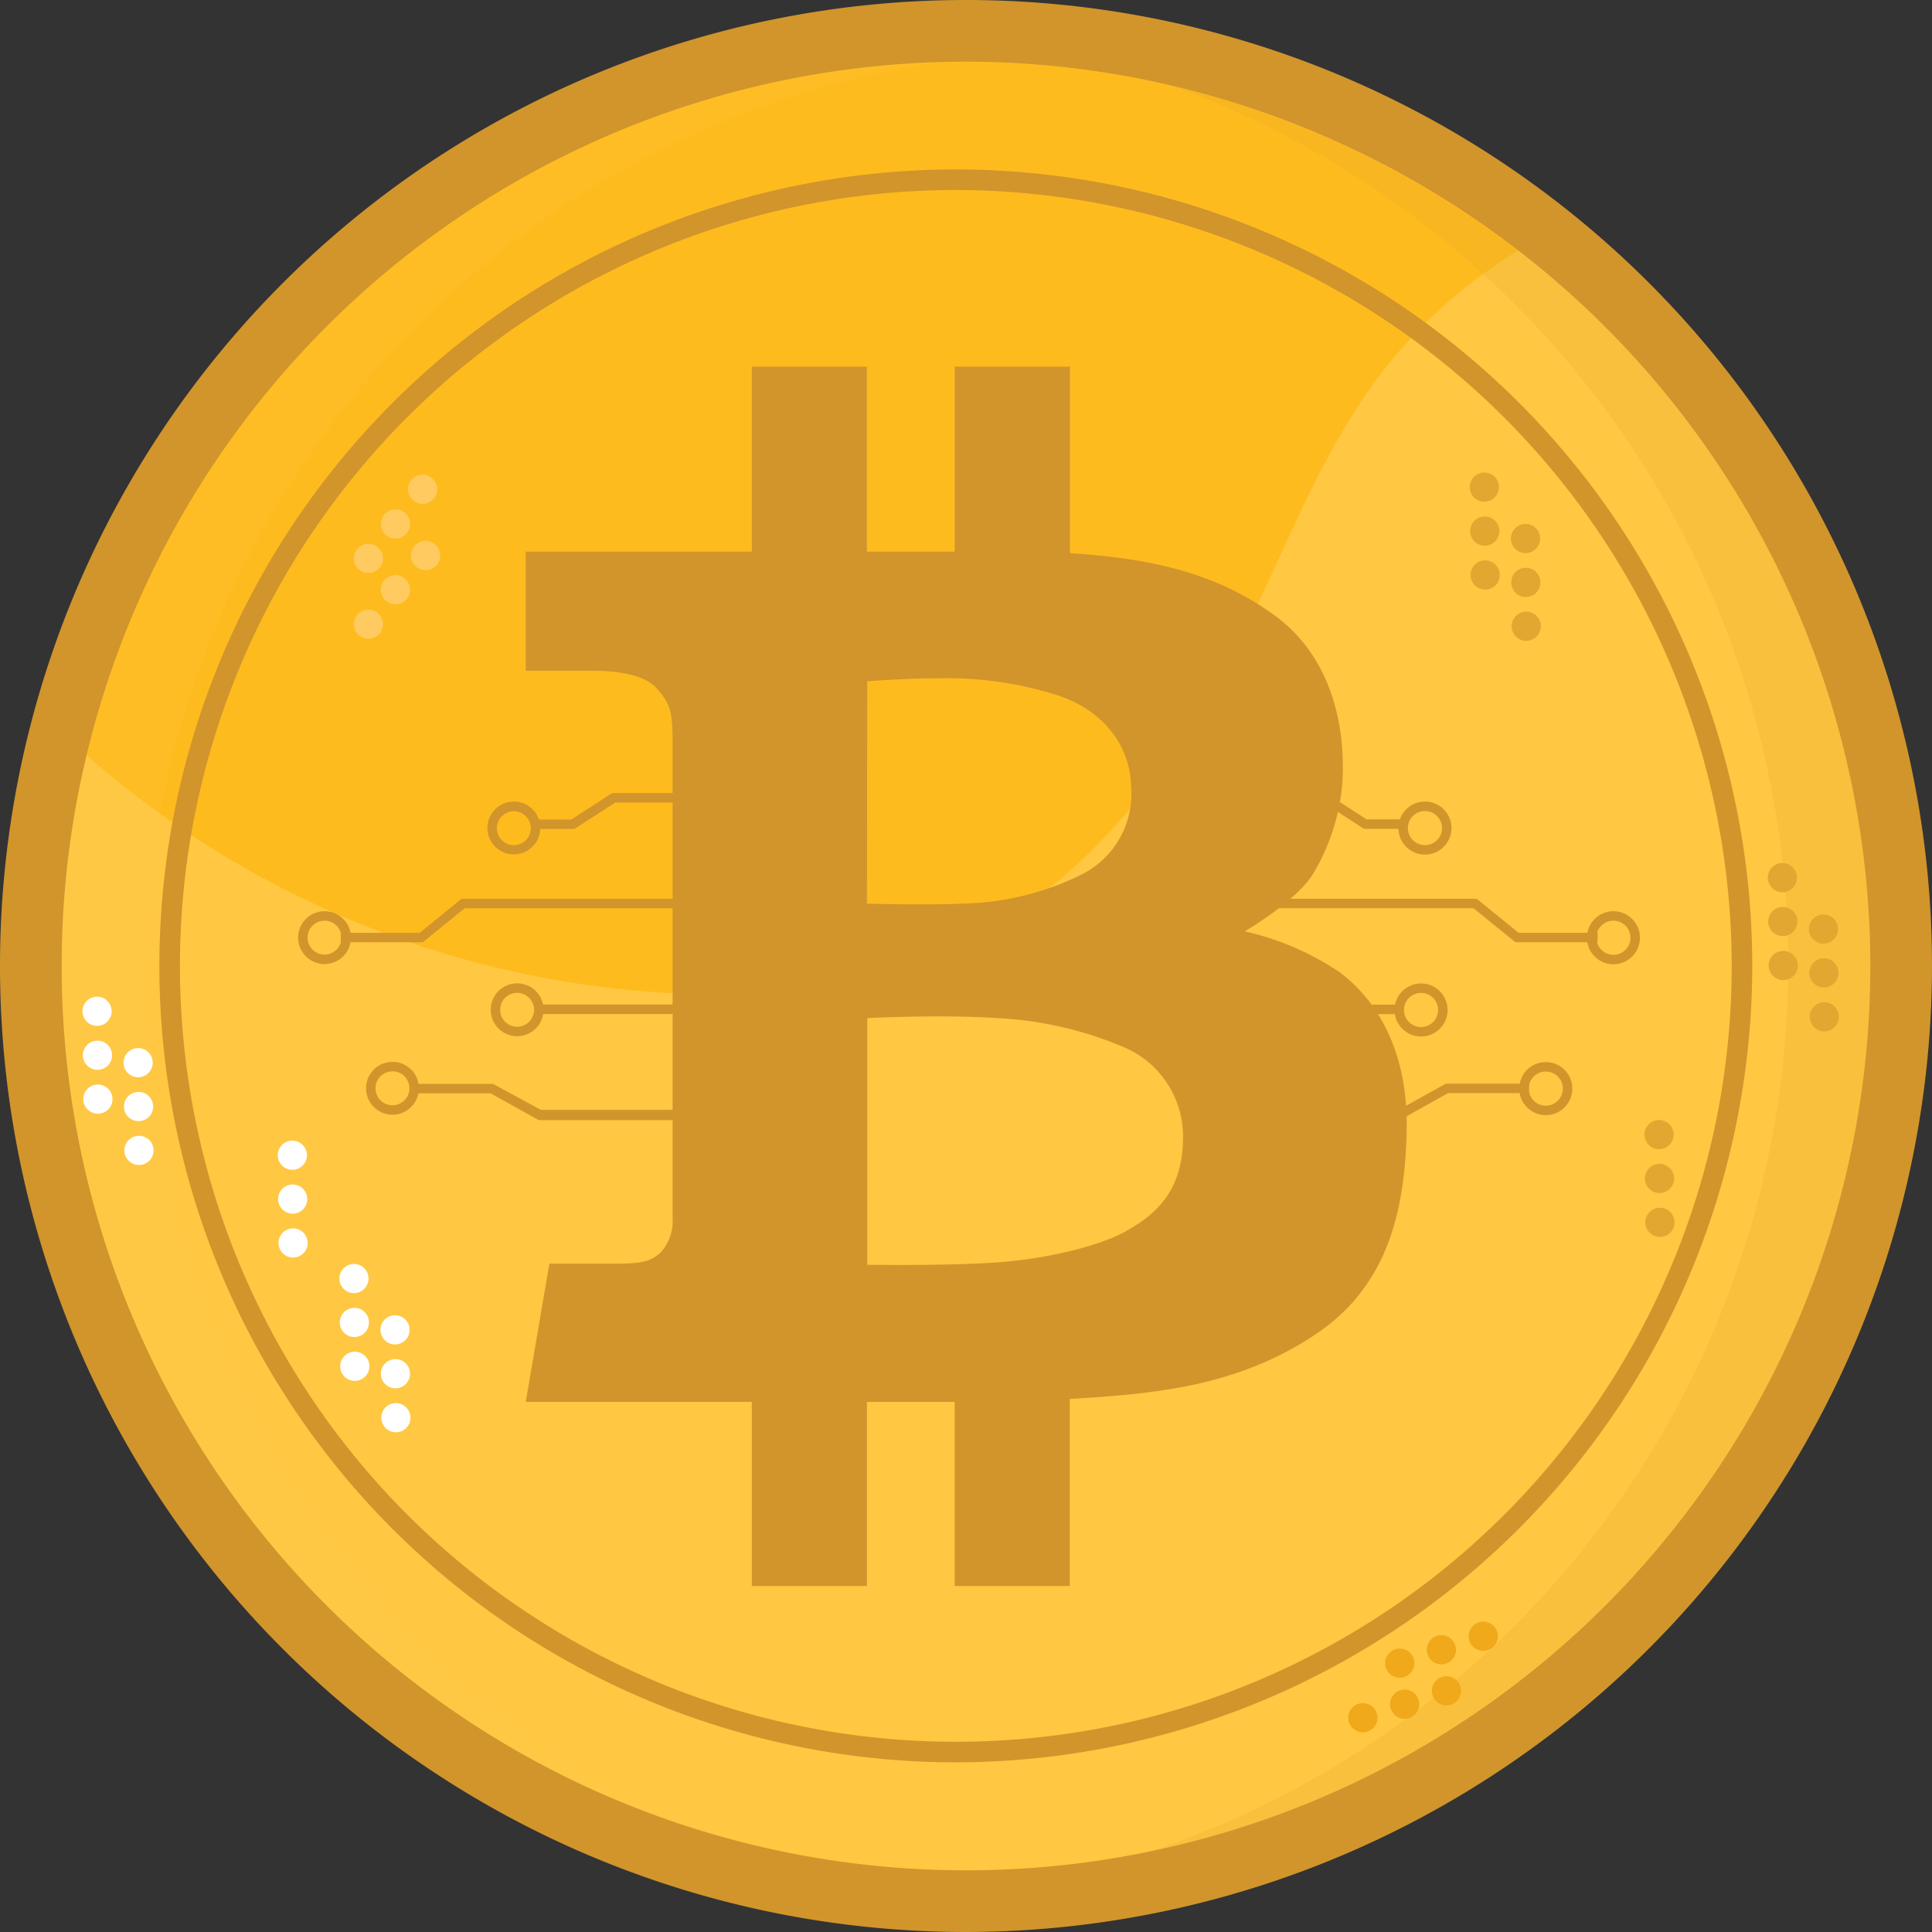 <svg xmlns="http://www.w3.org/2000/svg" viewBox="0 0 188 188"><rect x="0" y="0" width="188" height="188" fill="#333333" stroke="none"/><defs><style>.cls-1{fill:#febb1e;}.cls-2{fill:#ffc742;}.cls-3{fill:#ffce55;opacity:0.12;}.cls-4,.cls-7{fill:#e2a730;}.cls-4{opacity:0.2;}.cls-5{fill:#d1952c;}.cls-6{fill:#fff;}.cls-8{fill:#ffca5f;}.cls-9{fill:#efa91b;}</style></defs><title>Asset 70</title><g id="Layer_2" data-name="Layer 2"><g id="Layer_1-2" data-name="Layer 1"><circle class="cls-1" cx="95" cy="95" r="91"/><path class="cls-2" d="M184,94A91,91,0,1,1,5.08,70.44,94.09,94.09,0,0,0,70.29,96.78a56.51,56.51,0,0,0,19.29-3.09C104,88.33,114.3,75.2,121.15,61.38c4-8.16,7.24-16.82,12.6-24.19A48.77,48.77,0,0,1,150,23.09,90.81,90.81,0,0,1,184,94Z"/><path class="cls-3" d="M14,96A91,91,0,0,1,100,5.14Q97.52,5,95,5a91,91,0,1,0,0,182q2.52,0,5-.14A91,91,0,0,1,14,96Z"/><path class="cls-4" d="M174,94.08a91,91,0,0,1-86.19,90.68q2.48.14,5,.15a91,91,0,0,0,.38-182q-2.52,0-5,.13A91,91,0,0,1,174,94.08Z"/><path class="cls-5" d="M94,188a94,94,0,1,1,94-94A94.11,94.11,0,0,1,94,188ZM94,6a88,88,0,1,0,88,88A88.1,88.1,0,0,0,94,6Z"/><path class="cls-5" d="M93,171.49A77.5,77.5,0,1,1,170.51,94,77.59,77.59,0,0,1,93,171.49Zm0-153A75.5,75.5,0,1,0,168.51,94,75.59,75.59,0,0,0,93,18.49Z"/><path class="cls-5" d="M50.32,96.61a1.65,1.65,0,1,1-1.65,1.65,1.65,1.65,0,0,1,1.65-1.65m0-.92a2.57,2.57,0,1,0,2.57,2.57,2.56,2.56,0,0,0-2.57-2.57Z"/><path class="cls-5" d="M50,78.94a1.65,1.65,0,1,1-1.65,1.65A1.65,1.65,0,0,1,50,78.94M50,78a2.57,2.57,0,1,0,2.57,2.57A2.56,2.56,0,0,0,50,78Z"/><path class="cls-5" d="M31.58,89.59a1.65,1.65,0,1,1-1.65,1.65,1.65,1.65,0,0,1,1.65-1.65m0-.92a2.57,2.57,0,1,0,2.57,2.57,2.56,2.56,0,0,0-2.57-2.57Z"/><path class="cls-5" d="M38.19,104.25a1.65,1.65,0,1,1-1.65,1.65,1.65,1.65,0,0,1,1.65-1.65m0-.92a2.57,2.57,0,1,0,2.57,2.57,2.56,2.56,0,0,0-2.57-2.57Z"/><path class="cls-5" d="M55.76,80.66H51.82v-.92h3.78l3.86-2.5a.53.53,0,0,1,.26-.07H72.88v.92h-13L56,80.59A.39.39,0,0,1,55.76,80.66Z"/><path class="cls-5" d="M41,91.69H33.16v-.92h7.68l3.93-3.2a.42.42,0,0,1,.29-.11H72.91v.92H45.21l-3.93,3.2A.42.42,0,0,1,41,91.69Z"/><path class="cls-5" d="M72.91,109H52.52a.52.52,0,0,1-.22-.07l-4.56-2.54H39.88v-.92h8a.52.52,0,0,1,.22.07L52.63,108H72.91Z"/><rect class="cls-5" x="52.49" y="97.75" width="20.5" height="0.92"/><path class="cls-5" d="M138.28,96.62a1.66,1.66,0,1,1-1.66,1.66,1.65,1.65,0,0,1,1.66-1.66m0-.92a2.58,2.58,0,1,0,2.58,2.58,2.58,2.58,0,0,0-2.58-2.58Z"/><path class="cls-5" d="M138.64,78.92A1.66,1.66,0,1,1,137,80.58a1.65,1.65,0,0,1,1.66-1.66m0-.92a2.58,2.58,0,1,0,2.58,2.58A2.58,2.58,0,0,0,138.64,78Z"/><path class="cls-5" d="M157,89.59a1.66,1.66,0,1,1-1.66,1.66A1.65,1.65,0,0,1,157,89.59m0-.92a2.58,2.58,0,1,0,2.58,2.58A2.58,2.58,0,0,0,157,88.67Z"/><path class="cls-5" d="M150.42,104.27a1.66,1.66,0,1,1-1.66,1.66,1.65,1.65,0,0,1,1.66-1.66m0-.92a2.58,2.58,0,1,0,2.58,2.58,2.58,2.58,0,0,0-2.58-2.58Z"/><path class="cls-5" d="M132.61,80.58l-3.86-2.5H115.69v-.92h13.17a.53.53,0,0,1,.26.07l3.86,2.5h3.79v.92h-3.94A.39.39,0,0,1,132.61,80.58Z"/><path class="cls-5" d="M147.33,91.58l-3.94-3.2H115.65v-.92h27.89a.42.42,0,0,1,.29.11l3.94,3.2h7.69v.92h-7.84A.42.42,0,0,1,147.33,91.58Z"/><path class="cls-5" d="M115.65,108.06H136l4.56-2.54a.52.52,0,0,1,.22-.07h8v.92h-7.87l-4.56,2.54a.52.52,0,0,1-.22.07H115.65Z"/><rect class="cls-5" x="115.58" y="97.76" width="20.53" height="0.92"/><path id="BTC_alt" data-name="BTC alt" class="cls-5" d="M130.39,94.63a27.15,27.15,0,0,0-9.27-4s4.61-2.67,6.49-5.34a20.3,20.3,0,0,0,3-9c.16-2.15.52-11.15-6.49-16.34-5.43-4-11.65-5.6-20-6.12V35.68H92.9v18H84.36v-18H73.16v18h-22V65.27h6.48c1.77,0,4.91.2,6.24,1.69s1.57,2.28,1.57,5.18,0,45.27,0,46.37a4.54,4.54,0,0,1-1.15,3.35c-.94.89-1.88,1.1-4.14,1.1h-6.7l-2.3,13.46h22v17.91h11.2V136.42H92.9v17.91H104.1v-18.2c2.9-.17,5.6-.39,7.17-.59,3.19-.42,10.42-1.26,17.18-6s8.27-12.1,8.43-19.53S134.21,97.51,130.39,94.63Zm-46-28.33S87.92,66,91.43,66a35.65,35.65,0,0,1,11.21,1.57c4.61,1.41,7.33,4.87,7.43,9a8.78,8.78,0,0,1-4.82,8.53,27.3,27.3,0,0,1-11.57,2.83c-4.08.16-9.32,0-9.32,0Zm25.08,53.56c-2.57,1.41-7.7,2.67-12.67,3s-12.41.21-12.41.21v-24s7.12-.37,12.67,0a35.88,35.88,0,0,1,12.3,2.83,9.42,9.42,0,0,1,5.76,8.85C115.1,116.26,112,118.46,109.44,119.87Z"/><circle class="cls-6" cx="13.44" cy="103.41" r="1.42" transform="translate(-0.99 0.13) rotate(-0.55)"/><circle class="cls-6" cx="13.48" cy="107.68" r="1.42" transform="translate(-1.03 0.13) rotate(-0.55)"/><circle class="cls-6" cx="13.52" cy="111.95" r="1.42" transform="translate(-1.07 0.13) rotate(-0.55)"/><circle class="cls-6" cx="9.44" cy="98.41" r="1.42" transform="translate(-0.94 0.09) rotate(-0.55)"/><circle class="cls-6" cx="9.48" cy="102.68" r="1.42" transform="translate(-0.98 0.1) rotate(-0.55)"/><circle class="cls-6" cx="9.52" cy="106.95" r="1.42" transform="translate(-1.02 0.1) rotate(-0.55)"/><circle class="cls-6" cx="28.44" cy="112.41" r="1.42" transform="translate(-1.07 0.28) rotate(-0.55)"/><circle class="cls-6" cx="28.48" cy="116.68" r="1.42" transform="translate(-1.12 0.28) rotate(-0.55)"/><circle class="cls-6" cx="28.52" cy="120.95" r="1.42" transform="translate(-1.16 0.28) rotate(-0.55)"/><circle class="cls-7" cx="161.44" cy="110.41" r="1.42" transform="translate(-1.05 1.55) rotate(-0.55)"/><circle class="cls-7" cx="161.48" cy="114.68" r="1.42" transform="translate(-1.09 1.55) rotate(-0.55)"/><circle class="cls-7" cx="161.52" cy="118.95" r="1.42" transform="translate(-1.13 1.55) rotate(-0.55)"/><circle class="cls-6" cx="38.44" cy="129.41" r="1.42" transform="translate(-1.24 0.37) rotate(-0.55)"/><circle class="cls-6" cx="38.48" cy="133.68" r="1.42" transform="translate(-1.28 0.37) rotate(-0.55)"/><circle class="cls-6" cx="38.52" cy="137.95" r="1.42" transform="translate(-1.32 0.38) rotate(-0.55)"/><circle class="cls-6" cx="34.44" cy="124.41" r="1.42" transform="translate(-1.19 0.34) rotate(-0.55)"/><circle class="cls-6" cx="34.48" cy="128.68" r="1.42" transform="translate(-1.23 0.34) rotate(-0.55)"/><circle class="cls-6" cx="34.52" cy="132.95" r="1.42" transform="translate(-1.27 0.34) rotate(-0.55)"/><circle class="cls-7" cx="177.44" cy="90.41" r="1.42" transform="translate(-0.86 1.7) rotate(-0.55)"/><circle class="cls-7" cx="177.48" cy="94.68" r="1.42" transform="translate(-0.9 1.7) rotate(-0.55)"/><circle class="cls-7" cx="177.52" cy="98.95" r="1.42" transform="translate(-0.94 1.7) rotate(-0.55)"/><circle class="cls-7" cx="173.44" cy="85.41" r="1.42" transform="translate(-0.81 1.66) rotate(-0.55)"/><circle class="cls-7" cx="173.48" cy="89.68" r="1.42" transform="translate(-0.85 1.66) rotate(-0.55)"/><circle class="cls-7" cx="173.52" cy="93.95" r="1.42" transform="translate(-0.89 1.67) rotate(-0.55)"/><circle class="cls-7" cx="148.44" cy="52.41" r="1.42" transform="translate(-0.49 1.42) rotate(-0.55)"/><circle class="cls-7" cx="148.48" cy="56.68" r="1.42" transform="translate(-0.54 1.42) rotate(-0.55)"/><circle class="cls-7" cx="148.52" cy="60.95" r="1.42" transform="translate(-0.58 1.42) rotate(-0.55)"/><circle class="cls-7" cx="144.44" cy="47.41" r="1.42" transform="translate(-0.45 1.38) rotate(-0.55)"/><circle class="cls-7" cx="144.48" cy="51.68" r="1.42" transform="translate(-0.49 1.39) rotate(-0.55)"/><circle class="cls-7" cx="144.52" cy="55.95" r="1.42" transform="translate(-0.53 1.39) rotate(-0.55)"/><circle class="cls-8" cx="41.12" cy="54.02" r="1.42" transform="matrix(0.62, -0.79, 0.79, 0.62, -26.76, 53.05)"/><circle class="cls-8" cx="38.48" cy="57.38" r="1.42" transform="translate(-30.42 52.26) rotate(-51.9)"/><circle class="cls-8" cx="35.85" cy="60.74" r="1.42" transform="translate(-34.07 51.47) rotate(-51.9)"/><circle class="cls-8" cx="41.12" cy="47.61" r="1.42" transform="translate(-21.72 50.59) rotate(-51.9)"/><circle class="cls-8" cx="38.48" cy="50.98" r="1.42" transform="translate(-25.38 49.81) rotate(-51.9)"/><circle class="cls-8" cx="35.85" cy="54.34" r="1.42" transform="translate(-29.03 49.02) rotate(-51.9)"/><circle class="cls-9" cx="140.76" cy="164.52" r="1.42" transform="translate(-43.68 51.11) rotate(-17.86)"/><circle class="cls-9" cx="136.69" cy="165.83" r="1.42" transform="translate(-44.28 49.92) rotate(-17.86)"/><circle class="cls-9" cx="132.63" cy="167.14" r="1.42" transform="translate(-44.88 48.74) rotate(-17.86)"/><circle class="cls-9" cx="144.34" cy="159.21" r="1.42" transform="translate(-41.88 51.95) rotate(-17.86)"/><circle class="cls-9" cx="140.27" cy="160.52" r="1.42" transform="translate(-42.48 50.77) rotate(-17.86)"/><circle class="cls-9" cx="136.21" cy="161.83" r="1.42" transform="translate(-43.07 49.58) rotate(-17.86)"/></g></g></svg>